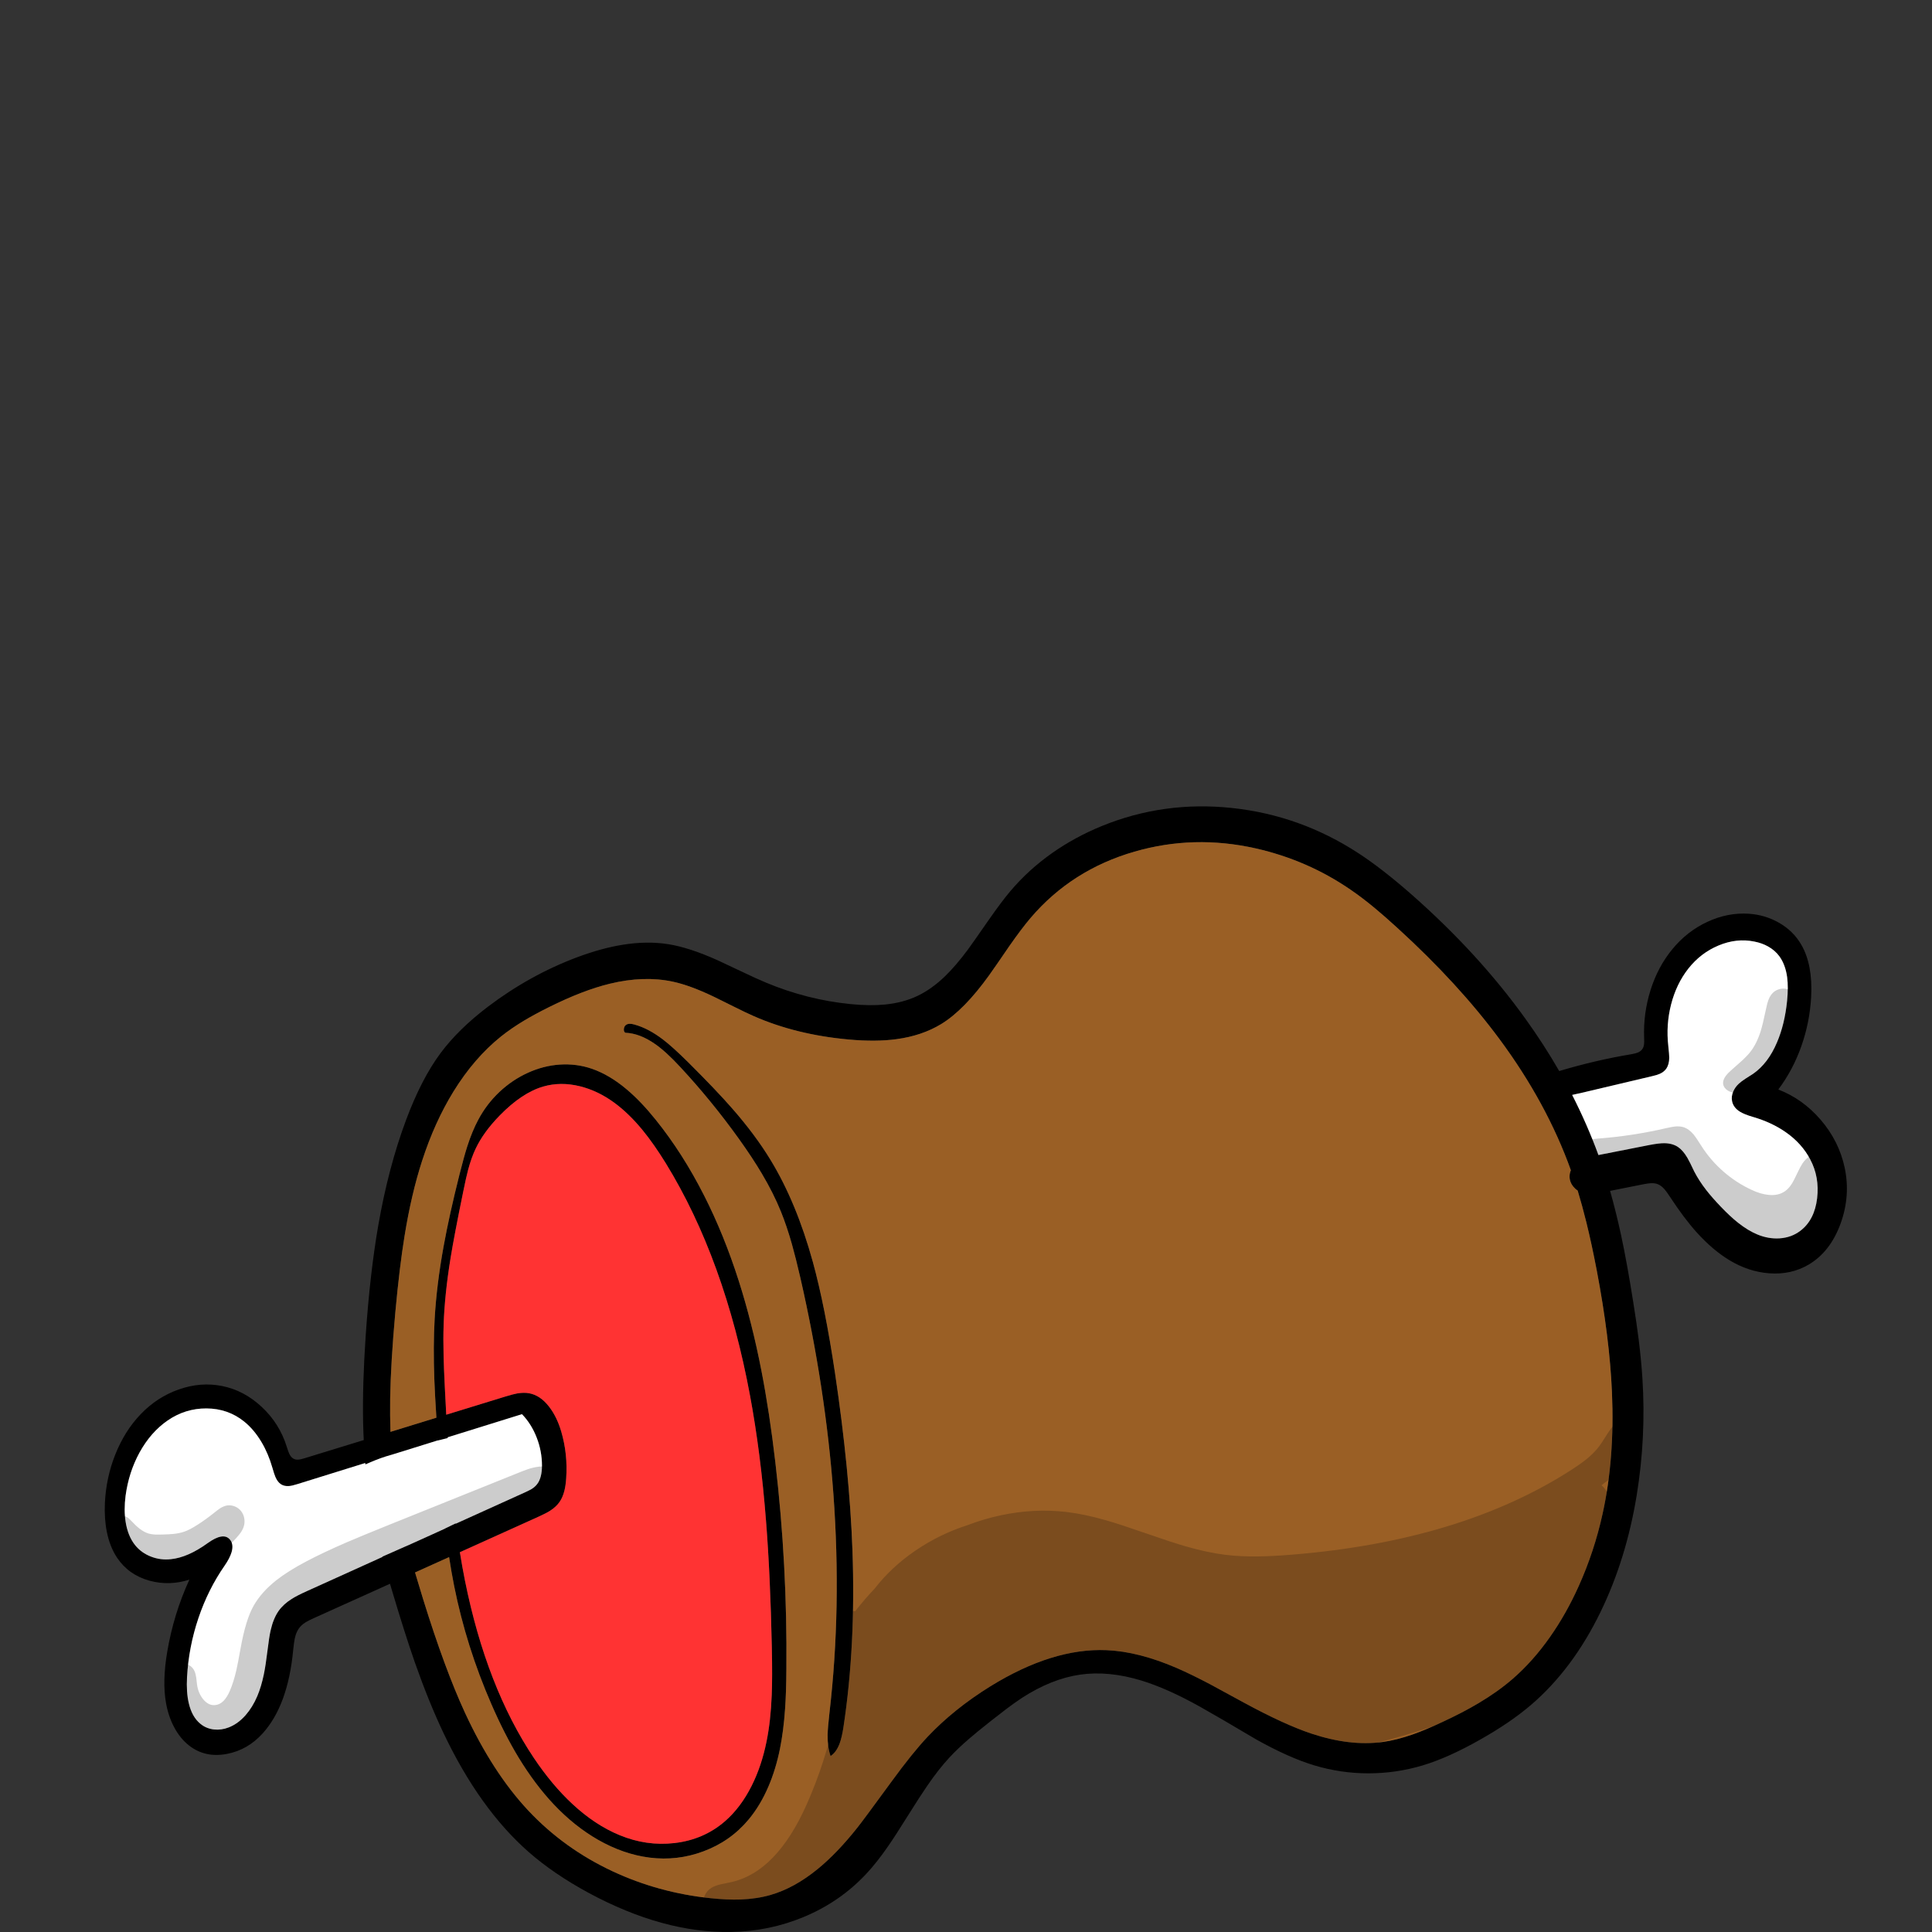 
<svg xmlns="http://www.w3.org/2000/svg" version="1.1" xmlns:xlink="http://www.w3.org/1999/xlink" preserveAspectRatio="none" x="0px" y="0px" width="2000px" height="2000px" viewBox="0 0 2000 2000">
<rect x="0" y="0" width="2000" height="2000" fill="#333333" stroke="none"/>
<defs>
<g id="Layer1_0_FILL">
<path fill="#000000" stroke="none" d="
M 1841.2 955
Q 1827.1 947.05 1810.45 945.9 1788.55 944.45 1767.35 954.35 1746.45 964.05 1731.25 982.55 1716.25 1000.7 1708.6 1025.05 1701.05 1049.1 1702 1074.4 1702.15 1078.35 1702 1080 1701.8 1083.15 1700.6 1085.25 1699.05 1088.05 1695.6 1089.55 1693.4 1090.5 1689.1 1091.25 1651.2 1097.6 1614.1 1108.75 1598.25 1081.2 1579 1054.45 1530.5 987 1461.55 926.25 1430.75 899.2 1406.1 883.15 1346 844 1275.6 836.45 1204.6 828.85 1140.1 855.3 1112.75 866.55 1089.55 882.8 1064.8 900.2 1046 922.4 1036.8 933.3 1023.55 952.3 1005.55 978.2 1001.9 983.1 989.3 1000 978.25 1010.65 964.6 1023.85 950 1030.85 935 1038.05 916 1039.9 900.55 1041.4 880.7 1039.45 835.6 1035 792.95 1017.2 783.45 1013.25 768.05 1005.9 749.1 996.85 743.2 994.2 713.65 980.9 692 977.45 669.7 973.9 644.4 978.05 622.65 981.55 597.7 990.85 548.6 1009.25 505.35 1041.95 474.25 1065.55 455.8 1090.55 436.2 1117.05 420.5 1159.05 402.1 1208.2 391.55 1268.75 382.95 1318.45 378.55 1382.85 375.1 1433.85 375.9 1472.85 376.1 1481.9 376.55 1490.75
L 314.85 1509.7
Q 311.2 1510.8 309.05 1511 305.85 1511.25 303.55 1509.9 301.05 1508.4 299.35 1504.75 298.5 1502.95 296.9 1497.85 289.45 1473.65 270.85 1456.35 252.55 1439.3 229.9 1434.8 207.7 1430.35 184.95 1438.4 162.65 1446.25 145.65 1463.95 129.1 1481.2 119.35 1505.7 109.85 1529.55 108.6 1555.8 107.85 1572 110.6 1585.8 113.75 1601.45 121.3 1612.7 133.3 1630.5 155.05 1636.4 175.3 1641.85 196.05 1635.25 179.7 1670.85 173.1 1710.05 167.9 1740.7 171.85 1762.9 174.25 1776.55 180.15 1787.75 186.5 1799.8 195.85 1807.05 212.5 1820 235.1 1815.6 256.55 1811.45 272 1794.3 298 1765.5 303.45 1708.6 304.35 1699.95 305.05 1696.6 306.4 1690.05 309.3 1685.9 311.8 1682.3 316.2 1679.5 319 1677.75 324.5 1675.25
L 403.75 1639.5
Q 404.55 1642.3 405.4 1645.15 418.95 1690.8 429.4 1720.75 443.7 1761.45 458.9 1793.6 496.25 1872.45 547.4 1917.3 573.2 1939.9 609.25 1959.45 686.75 2001.25 756.7 1999.95 796.3 1999.3 831.9 1984.5 869.55 1968.85 896.65 1939.9 907.75 1928.05 919.4 1911.15 926.6 1900.8 939.65 1879.9 953 1858.55 959.9 1848.6 971.55 1831.6 982.5 1819.75 991.3 1810.2 1003.4 1799.8 1010.65 1793.5 1025.55 1781.7 1036.3 1773.25 1041.55 1769.3 1050.55 1762.5 1058 1757.6 1088.4 1737.95 1117.95 1733.6 1147.55 1729.3 1181.75 1739.75 1208.7 1748 1242.45 1766.9 1261.9 1777.8 1300.4 1800.65 1334.35 1819.65 1360.55 1827.5 1387.95 1835.75 1416.6 1835.75 1445.25 1835.75 1472.7 1827.55 1499.3 1819.6 1532.6 1800.65 1563.35 1783.3 1584.65 1765.15 1627.95 1728.15 1656.8 1668.85 1683.4 1614.2 1694.25 1548.25 1704.15 1487.8 1700.2 1426.6 1699 1408.1 1696.35 1386.55 1694.2 1369.5 1690.55 1346.85 1684.4 1307.85 1678.2 1278.9 1672.9 1254.4 1666.75 1232.8
L 1701.4 1225.9
Q 1706.4 1224.95 1709 1224.85 1713.2 1224.65 1716.35 1225.95 1719.95 1227.45 1723.3 1231.35 1725.25 1233.65 1728.8 1239 1743.2 1261.05 1756.55 1275.9 1773.05 1294.15 1790.45 1304.65 1810.15 1316.5 1831.35 1318.1 1854.1 1319.85 1872.35 1309.1 1894.85 1295.75 1905.45 1266.4 1915.75 1237.85 1909.6 1208.8 1903.65 1180.95 1884.45 1158.85 1866 1137.55 1840.9 1127.85 1855.95 1107.85 1864.75 1083 1873.5 1058.2 1874.9 1031.9 1876.65 998.65 1864.75 978.05 1856.4 963.55 1841.2 955
M 1830.35 979.8
Q 1837.5 983.8 1842 989.95 1848.25 998.5 1850.05 1011.6 1851.4 1022 1850 1036.05 1847.55 1060.35 1839.6 1078.95 1830.4 1100.75 1814.9 1111.55 1814.5 1111.8 1807.15 1116.5 1802.5 1119.5 1799.75 1122.1 1796.1 1125.6 1794.2 1130.05 1792.1 1135.05 1793 1139.7 1794.25 1146.5 1801.15 1150.8 1805.6 1153.6 1814.55 1156.2 1833.85 1161.8 1848.4 1171.9 1865.2 1183.55 1873.95 1200.2 1883.65 1218.5 1881.1 1240.35 1878.4 1263 1863.7 1274.15 1854.5 1281.15 1842.15 1281.95 1830.75 1282.65 1819.4 1278 1809.45 1273.9 1799.2 1265.75 1791.15 1259.4 1781.3 1249.1 1772.45 1239.85 1766.4 1232.1 1758.85 1222.4 1753.9 1212.8 1749.4 1203.2 1746.8 1198.65 1742.3 1190.9 1737.1 1187.4 1731.35 1183.55 1722.95 1183.45 1717.5 1183.4 1707.8 1185.25
L 1654.7 1195.7
Q 1643.15 1164.1 1627.5 1133.45 1631.7 1132.6 1637.7 1131.2
L 1710.25 1114.05
Q 1715.5 1112.85 1718.35 1111.55 1722.65 1109.55 1725 1106.2 1727.85 1102 1728 1095.05 1728 1091.9 1727 1082.65 1724.55 1061 1729.85 1040 1735.35 1018.45 1747.8 1002.65 1760.6 986.45 1778.95 978.8 1797.65 970.95 1816.1 974.7 1824.05 976.25 1830.35 979.8
M 1423.15 940.05
Q 1433.55 948.65 1446.85 960.85 1509.85 1018.3 1552.5 1076 1601.2 1141.85 1626.15 1211.4 1624.8 1214.6 1624.8 1218 1624.85 1223.9 1629 1228.75 1630.85 1231 1633.2 1232.5 1637.9 1248 1642.15 1265.2 1647.6 1287.2 1652.95 1315.1 1666.3 1385.2 1668.7 1441.35 1671.65 1509.9 1659 1567.05 1650.45 1606 1634.3 1641.9 1621.3 1670.8 1604.65 1694.45 1586.9 1719.8 1565.7 1738.15 1550.35 1751.4 1530.45 1763.2 1514.35 1772.8 1492.55 1782.9 1475.3 1790.95 1462.5 1795.45 1445.85 1801.3 1431.3 1803.3 1397.55 1807.9 1357.5 1794.6 1329.3 1785.2 1287.2 1762.3 1257.55 1746.1 1253 1743.7 1233.4 1733.35 1218.2 1726.75 1178.5 1709.6 1145.45 1708.25 1089.7 1705.9 1025.35 1745.6 987.5 1769.05 960.15 1798 944.5 1814.65 923 1844.15 893.5 1884.55 887.45 1892.1 866.6 1918.35 846.65 1934.65 822.45 1954.5 797.65 1961.65 783.55 1965.7 766.8 1966.35 752.95 1966.85 735.5 1965 681.7 1959.35 634.25 1937.2 583.85 1913.65 546.95 1874.35 509.95 1834.85 481.35 1773.05 460.45 1727.8 437.95 1655.25 433.4 1640.6 429.65 1627.8
L 464.9 1611.9
Q 467.3 1627.6 470.1 1641.65 482.65 1704.45 508.7 1764.2 522.1 1795.1 536.9 1819.5 553.8 1847.25 573.2 1867.85 594.5 1890.45 619.1 1904.55 645.4 1919.55 672.45 1923 701.1 1926.6 728.05 1916.55 756.25 1906.1 775.1 1883.4 787.1 1868.95 795.5 1849.35 803.15 1831.5 807.45 1810.15 811.15 1791.7 812.7 1769.15 813.9 1752.45 814.05 1727.7 815.1 1620.55 802.7 1514.35 796.65 1462.2 788.2 1418.85 778.45 1368.75 764.7 1325.8 749.55 1278.35 729 1237.8 706.9 1194.15 679.1 1159.55 663.6 1140.2 648.9 1127.85 631.15 1112.8 612.95 1106.45 596.9 1100.9 579.45 1102.05 562.6 1103.2 546.45 1110.55 530.4 1117.85 517.2 1130.2 503.65 1142.95 495 1159.35 488.8 1170.95 483.75 1186.6 480.35 1197.2 475.75 1215.45 465.15 1257.55 459.3 1289.75 451.95 1330.15 449.95 1365.35 448.35 1393.45 449.65 1428.7 450.2 1443.25 451.75 1467.6
L 404.2 1482.25
Q 403.65 1465.5 403.9 1447.6 404.5 1410.95 409.2 1358.9 413.55 1311.45 418.85 1279.1 425.85 1236 437 1201.55 449.9 1161.7 469.4 1130 490.85 1095.25 518.6 1073 529.3 1064.45 542.75 1056.4 553.7 1049.85 568.3 1042.6 603.3 1025.15 631.25 1018.35 666.55 1009.8 696.45 1016.2 714.3 1020 739.05 1031.85 742.2 1033.4 759.75 1042.1 772.3 1048.4 780.55 1052 824.35 1071.2 878.65 1076.1 906.65 1078.65 927.95 1075.75 954.45 1072.2 974.4 1060.05 998.05 1045.6 1023.8 1009.8 1030.9 999.85 1044.85 979.4 1057.5 961.25 1066.95 950.15 1109.4 900.4 1174.45 881.6 1235.9 863.85 1299.9 878.25 1353.65 890.4 1398.3 921.15 1410.15 929.25 1423.15 940.05
M 517.2 1154.85
Q 540.25 1131.2 562.3 1124.8 580.3 1119.55 600.35 1124.5 618.95 1129.1 635.95 1141.55 651 1152.6 665.2 1169.9 676.8 1184.05 689.3 1204.3 750.25 1303.55 776.5 1445.1 787.5 1504.3 793 1574.6 797.45 1630.9 799 1705.5 799.65 1736.5 798.9 1754.5 797.85 1781.5 793.5 1802.9 788.4 1828.15 778.15 1848.6 766.8 1871.2 750.45 1885.4 728.4 1904.5 698.05 1907.95 669.25 1911.25 641.4 1899.75 615.9 1889.25 592.4 1867.35 571.55 1847.95 552.85 1820.15 503.55 1746.55 481.35 1636.35 478.5 1622.15 476.05 1606.85
L 557.65 1570
Q 565.6 1566.4 569.55 1563.85 575.85 1559.8 579.35 1554.65 582.55 1549.95 584.25 1543.25 585.6 1537.85 586.1 1530.55 587.9 1505.45 580.95 1481.8 576.45 1466.65 568.55 1456.4 559.4 1444.4 547.75 1442.3 542.2 1441.3 535.25 1442.5 530.95 1443.3 522.95 1445.75
L 461.95 1464.5
Q 461.15 1450.65 460.45 1435.55 459.45 1415.25 459.2 1403.5 458.75 1385.8 459.25 1371.45 460.25 1340.4 466.45 1302.15 470.15 1279.3 479.5 1233.7 482.55 1218.6 484.6 1210.95 487.95 1198.45 492.3 1189.3 500.25 1172.25 517.2 1154.85
M 130.05 1575.55
Q 128.1 1563.15 130 1548.4 133.25 1524.2 144.35 1503.8 156.05 1482.5 173.6 1470.45 191.85 1457.9 213.7 1458 236.1 1458.1 252.9 1471.7 263.05 1479.95 270.7 1492.85 277.75 1504.7 281.95 1519.35 284 1526.5 285.15 1529.05 287.4 1534.25 290.8 1536.45 294.2 1538.7 299.1 1538.35 302.4 1538.1 307.85 1536.35
L 378.1 1514.5
Q 378.15 1515.25 378.25 1516 381.05 1514.75 383.15 1513.85 394.55 1508.95 404.05 1506.35 404.85 1506.15 406.1 1505.75
L 453.35 1491.05
Q 453.35 1491.1 453.35 1491.2 455.95 1490.5 459.55 1489.65 461.7 1489.15 463.45 1488.7 463.45 1488.3 463.4 1487.9
L 540.35 1463.95
Q 550.1 1474.05 555.55 1488.1 561.05 1502.2 561.05 1517.2 561.05 1530.1 555.9 1536.55 553.8 1539.25 550.3 1541.45 548.1 1542.75 543.65 1544.8
L 471.75 1577.35
Q 471.7 1577.15 471.7 1577 466.45 1579.5 461 1582.15 461 1582.2 461 1582.25
L 444.95 1589.55
Q 444 1589.95 443.05 1590.4 441.6 1591.05 440 1591.8
L 421.9 1599.95 421.9 1599.9
Q 410.7 1604.9 396.1 1611.3 395.95 1611.35 395.8 1611.4 395.85 1611.55 395.9 1611.75
L 318.2 1646.9
Q 307.45 1651.7 302 1655.2 293.35 1660.65 288.45 1667.6 283.05 1675.25 280.25 1687.4 278.65 1694.15 276.8 1709.5 275.05 1723.9 273.15 1733.2 270.5 1746 266.35 1755.85 261.5 1767.25 254.25 1775.55 246.3 1784.55 236.7 1788.25 229.2 1791.15 221.55 1790.35 213.4 1789.45 207.4 1784.45 198.7 1777.35 195.4 1763.1 192.75 1751.75 193.6 1736.25 195.35 1704.9 205.4 1675.1 215.45 1645.3 232.6 1620.65 237.85 1613.05 239.7 1606.9 242.15 1598.55 237.9 1593.65 231.15 1585.8 214.9 1597.5 194.5 1612.25 177 1614.05 166.4 1615.25 156.7 1611.55 146.35 1607.7 139.7 1599.35 132.35 1590 130.05 1575.55
M 645.85 1065.05
Q 645.5 1067.9 647.3 1069.1 662.35 1069.7 678.1 1080.75 689.5 1088.65 704.35 1104.75 736.5 1139.35 764.75 1178.7 778.95 1198.5 788.7 1215 800.7 1235.2 808.45 1254.35 814.5 1269.3 819.85 1288.2 823.75 1302.05 828.6 1323.05 854.75 1437.55 862.75 1546.8 871.3 1664.4 858.65 1773.2 856.9 1788.6 856.75 1795.85 856.55 1808.5 859.8 1817.85 865.75 1813.95 869.15 1804.95 871.5 1798.65 873.15 1787.9 886 1703.25 882.45 1604.65 879.45 1522.5 864.4 1421.4 854 1351.9 841.45 1306.3 824.5 1244.8 797.7 1200.8 781.95 1174.85 758 1147.5 741.55 1128.65 712.65 1099.9 696.4 1083.8 686.45 1076.2 671.1 1064.45 656.6 1060.55 651 1058.9 648.1 1060.95 646.2 1062.25 645.85 1065.05 Z"/>

<path fill="#FFFFFF" stroke="none" d="
M 130 1548.4
Q 128.1 1563.15 130.05 1575.55 132.35 1590 139.7 1599.35 146.35 1607.7 156.7 1611.55 166.4 1615.25 177 1614.05 194.5 1612.25 214.9 1597.5 231.15 1585.8 237.9 1593.65 242.15 1598.55 239.7 1606.9 237.85 1613.05 232.6 1620.65 215.45 1645.3 205.4 1675.1 195.35 1704.9 193.6 1736.25 192.75 1751.75 195.4 1763.1 198.7 1777.35 207.4 1784.45 213.4 1789.45 221.55 1790.35 229.2 1791.15 236.7 1788.25 246.3 1784.55 254.25 1775.55 261.5 1767.25 266.35 1755.85 270.5 1746 273.15 1733.2 275.05 1723.9 276.8 1709.5 278.65 1694.15 280.25 1687.4 283.05 1675.25 288.45 1667.6 293.35 1660.65 302 1655.2 307.45 1651.7 318.2 1646.9
L 395.9 1611.75
Q 395.85 1611.55 395.8 1611.4 395.95 1611.35 396.1 1611.3 410.7 1604.9 421.9 1599.9
L 421.9 1599.95 440 1591.8
Q 441.6 1591.05 443.05 1590.4 444 1589.95 444.95 1589.55
L 461 1582.25
Q 461 1582.2 461 1582.15 466.45 1579.5 471.7 1577 471.7 1577.15 471.75 1577.35
L 543.65 1544.8
Q 548.1 1542.75 550.3 1541.45 553.8 1539.25 555.9 1536.55 561.05 1530.1 561.05 1517.2 561.05 1502.2 555.55 1488.1 550.1 1474.05 540.35 1463.95
L 463.4 1487.9
Q 463.45 1488.3 463.45 1488.7 461.7 1489.15 459.55 1489.65 455.95 1490.5 453.35 1491.2 453.35 1491.1 453.35 1491.05
L 406.1 1505.75
Q 404.85 1506.15 404.05 1506.35 394.55 1508.95 383.15 1513.85 381.05 1514.75 378.25 1516 378.15 1515.25 378.1 1514.5
L 307.85 1536.35
Q 302.4 1538.1 299.1 1538.35 294.2 1538.7 290.8 1536.45 287.4 1534.25 285.15 1529.05 284 1526.5 281.95 1519.35 277.75 1504.7 270.7 1492.85 263.05 1479.95 252.9 1471.7 236.1 1458.1 213.7 1458 191.85 1457.9 173.6 1470.45 156.05 1482.5 144.35 1503.8 133.25 1524.2 130 1548.4
M 1842 989.95
Q 1837.5 983.8 1830.35 979.8 1824.05 976.25 1816.1 974.7 1797.65 970.95 1778.95 978.8 1760.6 986.45 1747.8 1002.65 1735.35 1018.45 1729.85 1040 1724.55 1061 1727 1082.65 1728 1091.9 1728 1095.05 1727.85 1102 1725 1106.2 1722.65 1109.55 1718.35 1111.55 1715.5 1112.85 1710.25 1114.05
L 1637.7 1131.2
Q 1631.7 1132.6 1627.5 1133.45 1643.15 1164.1 1654.7 1195.7
L 1707.8 1185.25
Q 1717.5 1183.4 1722.95 1183.45 1731.35 1183.55 1737.1 1187.4 1742.3 1190.9 1746.8 1198.65 1749.4 1203.2 1753.9 1212.8 1758.85 1222.4 1766.4 1232.1 1772.45 1239.85 1781.3 1249.1 1791.15 1259.4 1799.2 1265.75 1809.45 1273.9 1819.4 1278 1830.75 1282.65 1842.15 1281.95 1854.5 1281.15 1863.7 1274.15 1878.4 1263 1881.1 1240.35 1883.65 1218.5 1873.95 1200.2 1865.2 1183.55 1848.4 1171.9 1833.85 1161.8 1814.55 1156.2 1805.6 1153.6 1801.15 1150.8 1794.25 1146.5 1793 1139.7 1792.1 1135.05 1794.2 1130.05 1796.1 1125.6 1799.75 1122.1 1802.5 1119.5 1807.15 1116.5 1814.5 1111.8 1814.9 1111.55 1830.4 1100.75 1839.6 1078.95 1847.55 1060.35 1850 1036.05 1851.4 1022 1850.05 1011.6 1848.25 998.5 1842 989.95 Z"/>

<path fill="#FF3333" stroke="none" d="
M 562.3 1124.8
Q 540.25 1131.2 517.2 1154.85 500.25 1172.25 492.3 1189.3 487.95 1198.45 484.6 1210.95 482.55 1218.6 479.5 1233.7 470.15 1279.3 466.45 1302.15 460.25 1340.4 459.25 1371.45 458.75 1385.8 459.2 1403.5 459.45 1415.25 460.45 1435.55 461.15 1450.65 461.95 1464.5
L 522.95 1445.75
Q 530.95 1443.3 535.25 1442.5 542.2 1441.3 547.75 1442.3 559.4 1444.4 568.55 1456.4 576.45 1466.65 580.95 1481.8 587.9 1505.45 586.1 1530.55 585.6 1537.85 584.25 1543.25 582.55 1549.95 579.35 1554.65 575.85 1559.8 569.55 1563.85 565.6 1566.4 557.65 1570
L 476.05 1606.85
Q 478.5 1622.15 481.35 1636.35 503.55 1746.55 552.85 1820.15 571.55 1847.95 592.4 1867.35 615.9 1889.25 641.4 1899.75 669.25 1911.25 698.05 1907.95 728.4 1904.5 750.45 1885.4 766.8 1871.2 778.15 1848.6 788.4 1828.15 793.5 1802.9 797.85 1781.5 798.9 1754.5 799.65 1736.5 799 1705.5 797.45 1630.9 793 1574.6 787.5 1504.3 776.5 1445.1 750.25 1303.55 689.3 1204.3 676.8 1184.05 665.2 1169.9 651 1152.6 635.95 1141.55 618.95 1129.1 600.35 1124.5 580.3 1119.55 562.3 1124.8 Z"/>

<path fill="#9A5F25" stroke="none" d="
M 1446.85 960.85
Q 1433.55 948.65 1423.15 940.05 1410.15 929.25 1398.3 921.15 1353.65 890.4 1299.9 878.25 1235.9 863.85 1174.45 881.6 1109.4 900.4 1066.95 950.15 1057.5 961.25 1044.85 979.4 1030.9 999.85 1023.8 1009.8 998.05 1045.6 974.4 1060.05 954.45 1072.2 927.95 1075.75 906.65 1078.65 878.65 1076.1 824.35 1071.2 780.55 1052 772.3 1048.4 759.75 1042.1 742.2 1033.4 739.05 1031.85 714.3 1020 696.45 1016.2 666.55 1009.8 631.25 1018.35 603.3 1025.15 568.3 1042.6 553.7 1049.85 542.75 1056.4 529.3 1064.45 518.6 1073 490.85 1095.25 469.4 1130 449.9 1161.7 437 1201.55 425.85 1236 418.85 1279.1 413.55 1311.45 409.2 1358.9 404.5 1410.95 403.9 1447.6 403.65 1465.5 404.2 1482.25
L 451.75 1467.6
Q 450.2 1443.25 449.65 1428.7 448.35 1393.45 449.95 1365.35 451.95 1330.15 459.3 1289.75 465.15 1257.55 475.75 1215.45 480.35 1197.2 483.75 1186.6 488.8 1170.95 495 1159.35 503.65 1142.95 517.2 1130.2 530.4 1117.85 546.45 1110.55 562.6 1103.2 579.45 1102.05 596.9 1100.9 612.95 1106.45 631.15 1112.8 648.9 1127.85 663.6 1140.2 679.1 1159.55 706.9 1194.15 729 1237.8 749.55 1278.35 764.7 1325.8 778.45 1368.75 788.2 1418.85 796.65 1462.2 802.7 1514.35 815.1 1620.55 814.05 1727.7 813.9 1752.45 812.7 1769.15 811.15 1791.7 807.45 1810.15 803.15 1831.5 795.5 1849.35 787.1 1868.95 775.1 1883.4 756.25 1906.1 728.05 1916.55 701.1 1926.6 672.45 1923 645.4 1919.55 619.1 1904.55 594.5 1890.45 573.2 1867.85 553.8 1847.25 536.9 1819.5 522.1 1795.1 508.7 1764.2 482.65 1704.45 470.1 1641.65 467.3 1627.6 464.9 1611.9
L 429.65 1627.8
Q 433.4 1640.6 437.95 1655.25 460.45 1727.8 481.35 1773.05 509.95 1834.85 546.95 1874.35 583.85 1913.65 634.25 1937.2 681.7 1959.35 735.5 1965 752.95 1966.85 766.8 1966.35 783.55 1965.7 797.65 1961.65 822.45 1954.5 846.65 1934.65 866.6 1918.35 887.45 1892.1 893.5 1884.55 923 1844.15 944.5 1814.65 960.15 1798 987.5 1769.05 1025.35 1745.6 1089.7 1705.9 1145.45 1708.25 1178.5 1709.6 1218.2 1726.75 1233.4 1733.35 1253 1743.7 1257.55 1746.1 1287.2 1762.3 1329.3 1785.2 1357.5 1794.6 1397.55 1807.9 1431.3 1803.3 1445.85 1801.3 1462.5 1795.45 1475.3 1790.95 1492.55 1782.9 1514.35 1772.8 1530.45 1763.2 1550.35 1751.4 1565.7 1738.15 1586.9 1719.8 1604.65 1694.45 1621.3 1670.8 1634.3 1641.9 1650.45 1606 1659 1567.05 1671.65 1509.9 1668.7 1441.35 1666.3 1385.2 1652.95 1315.1 1647.6 1287.2 1642.15 1265.2 1637.9 1248 1633.2 1232.5 1630.85 1231 1629 1228.75 1624.85 1223.9 1624.8 1218 1624.8 1214.6 1626.15 1211.4 1601.2 1141.85 1552.5 1076 1509.85 1018.3 1446.85 960.85
M 647.3 1069.1
Q 645.5 1067.9 645.85 1065.05 646.2 1062.25 648.1 1060.95 651 1058.9 656.6 1060.55 671.1 1064.45 686.45 1076.2 696.4 1083.8 712.65 1099.9 741.55 1128.65 758 1147.5 781.95 1174.85 797.7 1200.8 824.5 1244.8 841.45 1306.3 854 1351.9 864.4 1421.4 879.45 1522.5 882.45 1604.65 886 1703.25 873.15 1787.9 871.5 1798.65 869.15 1804.95 865.75 1813.95 859.8 1817.85 856.55 1808.5 856.75 1795.85 856.9 1788.6 858.65 1773.2 871.3 1664.4 862.75 1546.8 854.75 1437.55 828.6 1323.05 823.75 1302.05 819.85 1288.2 814.5 1269.3 808.45 1254.35 800.7 1235.2 788.7 1215 778.95 1198.5 764.75 1178.7 736.5 1139.35 704.35 1104.75 689.5 1088.65 678.1 1080.75 662.35 1069.7 647.3 1069.1 Z"/>
</g>

<g id="Layer0_0_FILL">
<path fill="#000000" fill-opacity="0.2" stroke="none" d="
M 1689.8 1476.7
Q 1685.95 1472.25 1680.8 1471.9 1673.75 1471.5 1667.65 1478.85 1666.35 1480.35 1658.3 1493.15 1653.15 1501.3 1644.3 1508.9 1637.8 1514.4 1627 1521.4 1512.5 1595.3 1336.65 1609.45 1316.55 1611.05 1302.4 1611.2 1283.75 1611.45 1268.2 1609.5 1249.4 1607.15 1226.65 1600.55 1213.2 1596.65 1185.95 1587.2 1159.15 1577.85 1145.3 1573.9 1122.5 1567.35 1103.65 1565.15 1070.35 1561.3 1035.9 1568.65 1018.202 1572.456 1001.25 1578.95 972.635 1588.124 947.55 1605.25 922.622 1622.274 905.6 1644.35 894.998 1655.503 885.35 1667.85 884.448 1667.674 883.35 1667.7 879.25 1667.75 876.9 1670.7 874.9 1673.25 874.25 1677.25 873.895 1679.472 873.85 1683.55 873.477 1684.099 873.1 1684.65 870.7 1688.15 870.3 1691.7 869.85 1695.9 872.9 1697.15 873.294 1697.311 873.7 1697.4 872.612 1738.072 864.1 1778.3 854.25 1824.75 835.1 1867.9 804.05 1937.65 757.3 1948.3 750.15 1949.65 746.6 1950.5 740.35 1951.9 736.45 1954.3 731.55 1957.3 729.35 1962.6 727.05 1968.25 729.75 1972.75 733 1978.1 742.85 1979.55 753.95 1981.25 767.3 1979.35 777.35 1977.95 791.4 1974 813.3 1967.85 829.8 1960.4 849.7 1951.35 864.3 1939.4 880.3 1926.35 895 1905.4 904.15 1892.4 919.45 1865.75 935.3 1838.1 943.7 1825.85 958.3 1804.6 973.85 1791.2 982.05 1784.15 993.3 1776.9 1000.45 1772.3 1014 1764.4 1038.3 1750.25 1049.75 1743.85 1069.8 1732.6 1086.2 1724.6 1098.5 1718.6 1106.85 1716.05 1118.55 1712.5 1128.5 1713.45 1133.95 1714 1142.5 1716.6 1153.25 1719.85 1156.4 1720.5 1159.45 1721.15 1175.45 1723.05 1187.05 1724.4 1193.85 1727.4 1198.45 1729.45 1204.65 1733.95 1214.8 1741.25 1214.95 1741.35 1225.5 1748.35 1242.2 1753.75 1251.75 1756.9 1271.25 1762.4 1288.85 1768 1311.3 1778.35 1324.4 1784.35 1350.25 1797.05 1362.8 1803.05 1370.5 1805.7 1381.95 1809.65 1391.75 1809.95 1398.35 1810.1 1406.4 1808.7 1411.65 1807.75 1420.75 1805.4 1448.9 1798.15 1472.7 1790.6 1515.85 1776.95 1544.8 1760.85 1581.9 1740.2 1603.5 1712 1613.75 1698.65 1622.7 1680.6 1629.3 1667.25 1637.35 1646.6 1646.25 1623.85 1661.05 1581.9 1664.75 1571.3 1665.85 1565.4 1667.5 1556 1665.25 1548.75 1663.149 1542.075 1657.9 1537.5 1663.813 1533.151 1668.45 1529.1 1680.75 1518.3 1687.95 1506.65 1694.9 1495.4 1694 1486.5 1693.5 1480.95 1689.8 1476.7
M 1835.3 1027.75
Q 1832.4 1030.55 1830.65 1035.2 1829.45 1038.35 1828.3 1043.95 1824.75 1060.8 1822.65 1067.45 1818.6 1080.35 1812.1 1088.7 1808.35 1093.55 1801.15 1099.9 1791.25 1108.6 1789.4 1110.45 1783.05 1116.9 1783.8 1122.15 1784.1 1124.25 1785.5 1126.15 1786.8 1127.9 1788.75 1129.05 1791.9 1131 1797.1 1131.55 1805.7 1132.45 1814.1 1129.6 1822.55 1126.8 1828.8 1120.9 1832.3 1117.6 1837.6 1110.55 1841.45 1105.4 1842.65 1103.7 1845.45 1099.8 1847.3 1096.6 1852.6 1087.5 1856.1 1075.35 1858.65 1066.3 1860.95 1052.7 1862.2 1045.3 1861.95 1040.6 1861.55 1033.9 1858.4 1029.6 1856.4 1026.95 1853.45 1025.35 1850.5 1023.7 1847.25 1023.45 1844 1023.2 1840.8 1024.35 1837.6 1025.45 1835.3 1027.75
M 1647.2 1179.7
Q 1643.35 1180.75 1641.35 1183.15 1638.35 1186.7 1639.75 1191.95 1641.1 1196.9 1645.25 1199.7 1648.8 1202.15 1654.1 1202.95 1657.7 1203.5 1663.75 1203.4 1679.65 1203 1698.25 1200.35 1712.7 1198.25 1732.4 1194.15 1742.05 1221.2 1762.05 1242.85 1782.1 1264.5 1808.3 1276.25 1805.15 1281 1805.8 1287.25 1806.5 1293.35 1810.35 1297.85 1814 1302.15 1819.8 1304.35 1825.2 1306.4 1831.25 1306.15 1841.85 1305.65 1853 1298.6 1868.3 1289.05 1880.3 1270.75 1889.25 1257.15 1898.35 1235.1 1901.45 1227.6 1902.55 1222.95 1904.15 1216 1902.85 1210.45 1900.8 1201.3 1891.4 1196.75 1881.95 1192.2 1873.9 1196.7 1869.45 1199.2 1865.95 1204.35 1863.75 1207.65 1860.5 1214.55 1857.05 1221.95 1855.2 1224.95 1851.8 1230.4 1847.65 1233.25 1840.85 1237.95 1830.9 1236.95 1822.75 1236.2 1813.35 1231.8 1797.45 1224.45 1784.1 1212.8 1770.75 1201.15 1761.35 1186.4 1755.65 1177.35 1753.4 1174.65 1748.35 1168.55 1742.55 1166.8 1738.7 1165.65 1733.65 1166.2 1730.8 1166.5 1724.65 1167.9 1689.85 1175.95 1654.25 1178.65 1649.65 1179 1647.2 1179.7
M 128.5 1569.5
Q 125.9 1569.1 123.45 1570.65 121.05 1572.1 119.9 1574.6 117.75 1579.15 119.85 1585.1 121.15 1588.85 125.2 1594.4 132 1603.85 137.45 1608.9 145.15 1615.95 153.4 1617.9 157 1618.75 162.2 1618.85 165.15 1618.9 171.1 1618.8 174.15 1618.85 180.2 1619.1 185.6 1619.2 189.3 1618.75 190.25 1618.6 196.25 1617.45 200.45 1616.65 203.2 1616.6 204.35 1616.6 208.2 1616.8 211.3 1617 213.15 1616.8 217.55 1616.35 222.15 1613.4 225.45 1611.35 229.9 1607.2 237.25 1600.35 244.5 1592.25 247.4 1589.05 249.05 1586.7 251.3 1583.45 252.3 1580.35 253.6 1576.35 252.9 1572.05 252.2 1567.7 249.65 1564.4 247.1 1561.05 243.05 1559.45 238.95 1557.8 234.8 1558.5 231.4 1559.15 227.7 1561.5 225.75 1562.75 221.35 1566.3 213.3 1572.75 205 1578.1 196.5 1583.65 190.4 1585.7 185.6 1587.3 179.3 1587.95 175.4 1588.35 167.95 1588.55 163.25 1588.7 160.9 1588.6 156.95 1588.4 153.95 1587.55 149.2 1586.15 144.4 1582.4 141 1579.8 136.3 1574.8 134.1 1572.45 132.8 1571.45 130.65 1569.8 128.5 1569.5
M 547.85 1564.2
Q 556.85 1561 561.4 1558.7 568.65 1555.1 573.05 1550.35 578.2 1544.75 579.25 1537.25 580.35 1529.25 575.8 1523.95 566.3 1512.75 540.85 1522.95
L 402 1578.8
Q 372.9 1590.55 358.8 1596.65 334.95 1606.95 316.55 1616.65 297.85 1626.55 286 1635.9 270.6 1648.1 262.5 1662.35 254.4 1676.7 249.1 1706.05 246 1723.25 244.7 1728.85 241.8 1741.55 237.75 1750.8 232.15 1763.5 223.8 1764.95 216.3 1766.3 210.35 1759.1 205.1 1752.65 203.95 1743.7 203.5 1739.1 203.15 1736.8 202.6 1732.85 201.45 1730.2 200 1726.8 197.25 1724.75 194.2 1722.45 190.9 1722.9 186.6 1723.4 184.05 1728.2 181.9 1732.2 181.65 1737.7 181.1 1749.65 185.35 1760.7 189.7 1772.2 198.15 1779.95 206.9 1788 218.7 1790.65 230.8 1793.4 241.65 1789.45 256.8 1783.9 266.4 1766.9 274.2 1753.05 277.65 1733.05
L 280 1718.05
Q 281.45 1709 282.8 1703.1 286.75 1686.25 294.6 1676.05 299.35 1669.9 306.85 1664.25 312.35 1660.15 321.3 1654.95 351.85 1637.2 392.7 1620.55 417.45 1610.45 467.2 1592.8
L 547.85 1564.2 Z"/>
</g>
</defs>

<g transform="matrix( 1, 0, 0, 1, 0,0) ">
<use xlink:href="#Layer1_0_FILL"/>
</g>

<g transform="matrix( 1, 0, 0, 1, 0,0) ">
<use xlink:href="#Layer0_0_FILL"/>
</g>
</svg>
